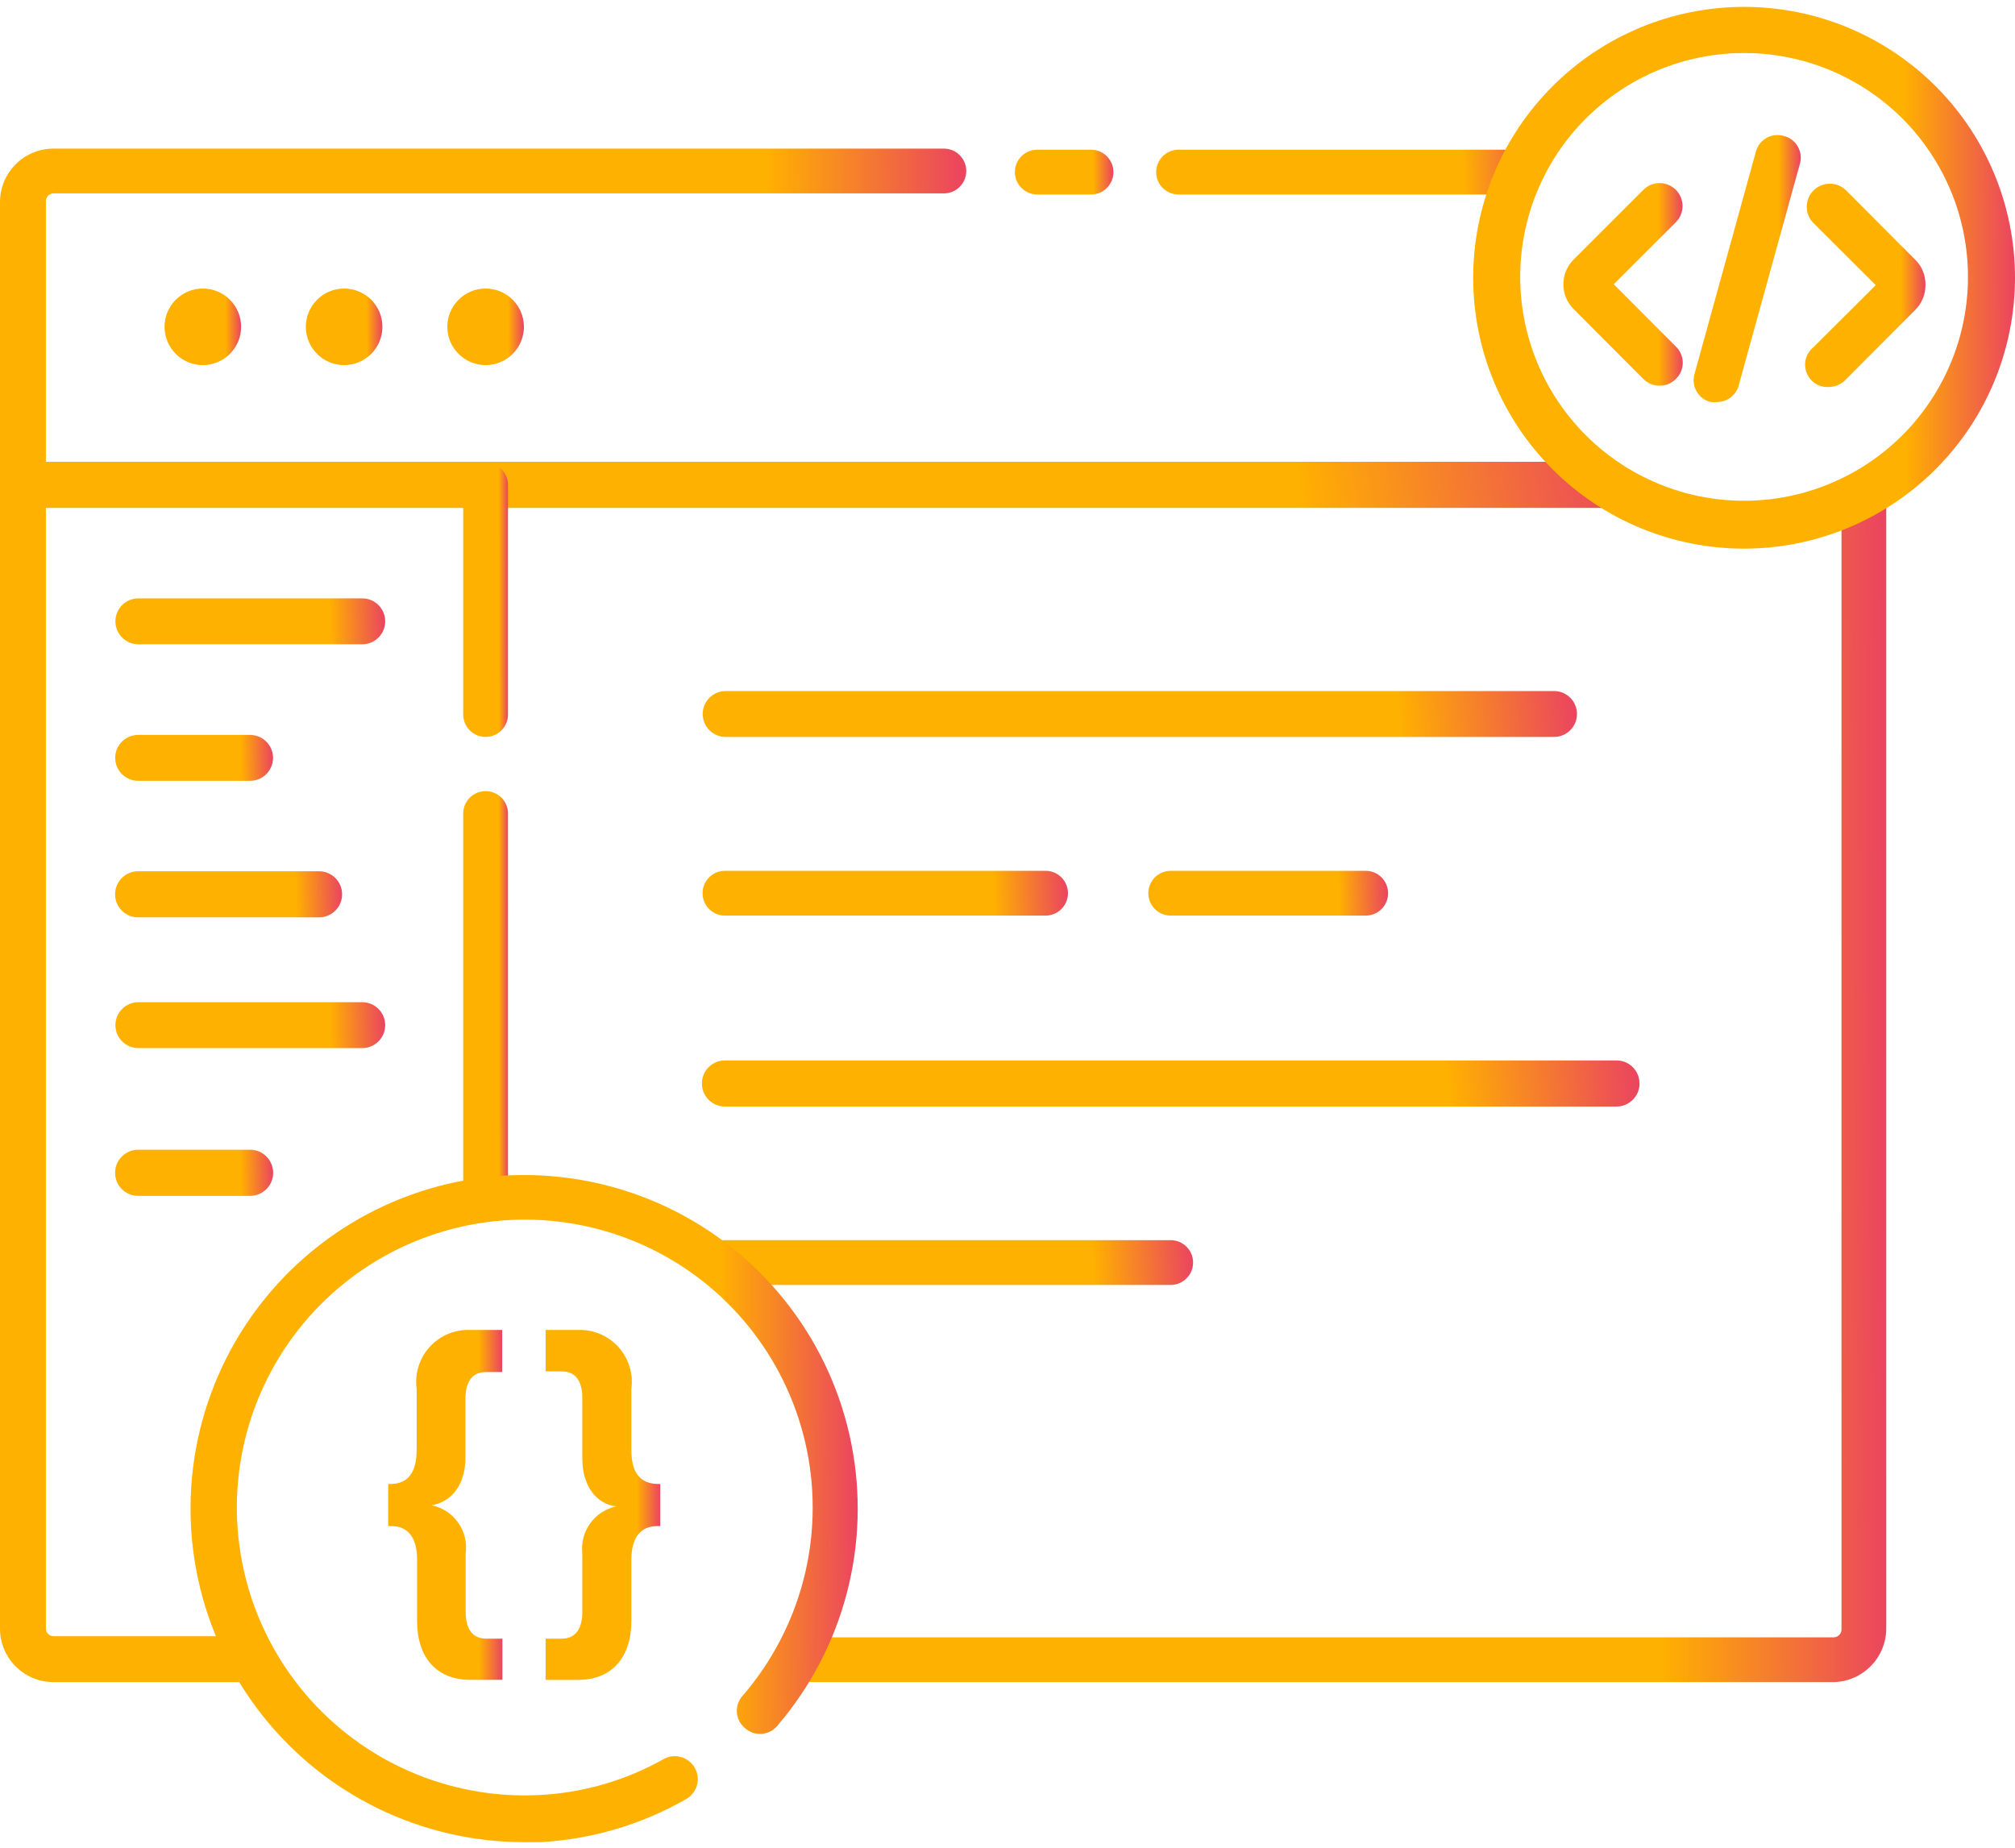 <svg width="133" height="122" viewBox="0 0 133 122" fill="none" xmlns="http://www.w3.org/2000/svg">
<path d="M16.506 111.036H3.532C1.581 111.036 0 109.455 0 107.505V13.342C0 11.392 1.581 9.81 3.532 9.81H62.302C63.117 9.81 63.779 10.472 63.779 11.287C63.779 12.104 63.117 12.766 62.302 12.766H3.532C3.257 12.773 3.037 12.993 3.03 13.268V107.504C3.03 107.782 3.254 108.006 3.532 108.006H16.506C17.323 108.006 17.985 108.668 17.985 109.485C17.985 110.301 17.323 110.963 16.506 110.963V111.036Z" fill="url(#paint0_linear_36_1562)"/>
<path d="M121.03 111.036H52.506C51.69 111.036 51.028 110.376 51.028 109.559C51.028 108.743 51.69 108.081 52.506 108.081H121.03C121.309 108.081 121.539 107.858 121.547 107.579V32.656C121.547 31.84 122.208 31.179 123.024 31.179C123.841 31.179 124.502 31.84 124.502 32.656V107.505C124.494 109.43 122.953 110.996 121.03 111.037L121.03 111.036Z" fill="url(#paint1_linear_36_1562)"/>
<path d="M100.341 12.839H77.791C76.974 12.839 76.313 12.177 76.313 11.361C76.313 10.544 76.974 9.882 77.791 9.882H100.341C101.157 9.882 101.819 10.544 101.819 11.361C101.819 12.177 101.157 12.839 100.341 12.839Z" fill="url(#paint2_linear_36_1562)"/>
<path d="M106.12 33.527H1.552C0.712 33.527 0.03 32.846 0.03 32.005C0.03 31.165 0.712 30.483 1.552 30.483H106.12C106.96 30.483 107.641 31.165 107.641 32.005C107.641 32.846 106.96 33.527 106.12 33.527Z" fill="url(#paint3_linear_36_1562)"/>
<path d="M15.915 21.573C15.915 22.969 14.784 24.101 13.388 24.101C11.993 24.101 10.861 22.969 10.861 21.573C10.861 20.177 11.993 19.047 13.388 19.047C14.784 19.047 15.915 20.177 15.915 21.573Z" fill="url(#paint4_linear_36_1562)"/>
<path d="M25.241 21.573C25.241 22.969 24.109 24.101 22.713 24.101C21.319 24.101 20.187 22.969 20.187 21.573C20.187 20.177 21.319 19.047 22.713 19.047C24.109 19.047 25.241 20.177 25.241 21.573Z" fill="url(#paint5_linear_36_1562)"/>
<path d="M34.58 21.573C34.58 22.969 33.449 24.101 32.053 24.101C30.658 24.101 29.526 22.969 29.526 21.573C29.526 20.177 30.658 19.047 32.053 19.047C33.449 19.047 34.58 20.177 34.58 21.573Z" fill="url(#paint6_linear_36_1562)"/>
<path d="M32.052 80.536C31.236 80.536 30.574 79.874 30.574 79.058V53.7C30.574 52.884 31.236 52.222 32.052 52.222C32.868 52.222 33.529 52.884 33.529 53.7V79.014C33.541 79.414 33.391 79.801 33.113 80.088C32.834 80.374 32.452 80.536 32.052 80.536Z" fill="url(#paint7_linear_36_1562)"/>
<path d="M23.911 42.529H9.133C8.296 42.529 7.618 41.85 7.618 41.013C7.618 40.177 8.296 39.499 9.133 39.499H23.911C24.747 39.499 25.425 40.177 25.425 41.013C25.425 41.85 24.747 42.529 23.911 42.529Z" fill="url(#paint8_linear_36_1562)"/>
<path d="M21.058 60.557H9.118C8.277 60.557 7.596 59.875 7.596 59.035C7.596 58.194 8.277 57.512 9.118 57.512H21.058C21.899 57.512 22.58 58.194 22.58 59.035C22.58 59.875 21.899 60.557 21.058 60.557Z" fill="url(#paint9_linear_36_1562)"/>
<path d="M23.911 69.186H9.133C8.296 69.186 7.618 68.508 7.618 67.671C7.618 66.835 8.296 66.157 9.133 66.157H23.911C24.747 66.157 25.425 66.835 25.425 67.671C25.425 68.508 24.747 69.186 23.911 69.186Z" fill="url(#paint10_linear_36_1562)"/>
<path d="M16.506 78.94H9.118C8.277 78.94 7.596 78.257 7.596 77.417C7.596 76.576 8.277 75.895 9.118 75.895H16.506C17.348 75.895 18.029 76.576 18.029 77.417C18.029 78.257 17.348 78.94 16.506 78.94Z" fill="url(#paint11_linear_36_1562)"/>
<path d="M16.506 51.543H9.118C8.282 51.543 7.603 50.865 7.603 50.028C7.603 49.192 8.282 48.513 9.118 48.513H16.506C17.343 48.513 18.022 49.192 18.022 50.028C18.022 50.865 17.343 51.543 16.506 51.543Z" fill="url(#paint12_linear_36_1562)"/>
<path d="M102.573 48.645H47.896C47.059 48.645 46.382 47.967 46.382 47.13C46.382 46.294 47.059 45.616 47.896 45.616H102.573C103.41 45.616 104.089 46.294 104.089 47.13C104.089 47.967 103.41 48.645 102.573 48.645Z" fill="url(#paint13_linear_36_1562)"/>
<path d="M69.012 60.439H47.851C47.034 60.439 46.373 59.777 46.373 58.96C46.373 58.145 47.034 57.483 47.851 57.483H69.012C69.829 57.483 70.49 58.145 70.49 58.96C70.49 59.777 69.829 60.439 69.012 60.439Z" fill="url(#paint14_linear_36_1562)"/>
<path d="M90.144 60.439H77.273C76.456 60.439 75.794 59.777 75.794 58.96C75.794 58.145 76.456 57.483 77.273 57.483H90.144C90.96 57.483 91.621 58.145 91.621 58.96C91.621 59.777 90.96 60.439 90.144 60.439Z" fill="url(#paint15_linear_36_1562)"/>
<path d="M106.695 73.044H47.851C47.01 73.044 46.328 72.362 46.328 71.522C46.328 70.681 47.01 69.999 47.851 69.999H106.695C107.535 69.999 108.218 70.681 108.218 71.522C108.218 72.362 107.535 73.044 106.695 73.044Z" fill="url(#paint16_linear_36_1562)"/>
<path d="M77.272 84.819H47.848C47.032 84.819 46.37 84.157 46.37 83.342C46.37 82.525 47.032 81.864 47.848 81.864H77.272C78.088 81.864 78.75 82.525 78.75 83.342C78.75 84.157 78.088 84.819 77.272 84.819Z" fill="url(#paint17_linear_36_1562)"/>
<path d="M34.58 121.602C27.834 121.597 21.463 118.501 17.291 113.199C13.119 107.898 11.608 100.977 13.19 94.419C14.772 87.861 19.273 82.39 25.404 79.574C31.534 76.759 38.616 76.908 44.622 79.98C50.627 83.052 54.894 88.708 56.198 95.327C57.502 101.946 55.7 108.796 51.309 113.917C51.052 114.229 50.681 114.423 50.279 114.452C49.877 114.483 49.48 114.348 49.18 114.08C48.865 113.824 48.668 113.449 48.637 113.043C48.606 112.638 48.744 112.238 49.018 111.937C52.859 107.491 54.428 101.518 53.267 95.759C52.107 89.999 48.347 85.099 43.084 82.488C37.82 79.877 31.644 79.847 26.356 82.408C21.068 84.968 17.261 89.832 16.045 95.579C14.83 101.328 16.341 107.316 20.139 111.798C23.938 116.281 29.597 118.755 35.467 118.498C38.394 118.372 41.249 117.557 43.802 116.119C44.532 115.711 45.455 115.973 45.863 116.703C46.272 117.434 46.01 118.356 45.28 118.764C42.342 120.445 39.053 121.417 35.674 121.602L34.58 121.602Z" fill="url(#paint18_linear_36_1562)"/>
<path d="M25.771 97.958C26.939 97.958 27.5 97.175 27.5 95.712V91.677C27.364 90.673 27.68 89.661 28.361 88.911C29.042 88.161 30.02 87.751 31.033 87.791H33.146V90.569H32.082C31.166 90.569 30.722 91.204 30.722 92.342V96.2C30.722 98.077 29.747 99.155 28.491 99.362C29.958 99.666 30.939 101.055 30.737 102.539V106.396C30.737 107.52 31.18 108.169 32.096 108.169H33.16V110.888H31.033C28.817 110.888 27.53 109.41 27.53 107.002V102.968C27.53 101.489 26.939 100.736 25.801 100.736H25.624V97.958L25.771 97.958Z" fill="url(#paint19_linear_36_1562)"/>
<path d="M43.579 100.737H43.401C42.263 100.737 41.673 101.505 41.673 102.968V107.003C41.673 109.397 40.387 110.889 38.17 110.889H36.013V108.17H37.062C37.993 108.17 38.436 107.52 38.436 106.397V102.54C38.274 101.086 39.238 99.746 40.668 99.437C39.411 99.29 38.436 98.151 38.436 96.275V92.299C38.436 91.161 37.993 90.526 37.062 90.526H36.013V87.792H38.126C39.14 87.748 40.122 88.156 40.808 88.906C41.492 89.657 41.809 90.672 41.673 91.678V95.713C41.673 97.191 42.234 97.929 43.401 97.959H43.579L43.579 100.737Z" fill="url(#paint20_linear_36_1562)"/>
<path d="M115.118 36.216C110.377 36.216 105.829 34.333 102.476 30.98C99.121 27.625 97.238 23.078 97.238 18.336C97.238 13.593 99.121 9.045 102.476 5.692C105.829 2.339 110.377 0.454 115.118 0.454C119.861 0.454 124.409 2.339 127.762 5.692C131.116 9.045 133 13.593 133 18.336C132.996 23.077 131.11 27.622 127.758 30.975C124.406 34.328 119.86 36.212 115.119 36.216H115.118ZM115.118 3.5C111.199 3.5 107.441 5.057 104.669 7.828C101.898 10.6 100.341 14.358 100.341 18.277C100.341 22.197 101.898 25.956 104.669 28.727C107.441 31.499 111.199 33.055 115.118 33.055C119.039 33.055 122.797 31.498 125.569 28.727C128.34 25.956 129.896 22.197 129.896 18.277C129.896 14.358 128.34 10.6 125.569 7.828C122.797 5.057 119.039 3.5 115.118 3.5Z" fill="url(#paint21_linear_36_1562)"/>
<path d="M120.705 25.547C120.063 25.584 119.471 25.2 119.242 24.599C119.012 23.998 119.198 23.318 119.701 22.917L123.809 18.823L119.701 14.73C119.105 14.134 119.105 13.168 119.701 12.572C120.297 11.977 121.263 11.977 121.858 12.572L126.454 17.183V17.182C126.878 17.621 127.107 18.213 127.09 18.823C127.093 19.439 126.848 20.03 126.409 20.463L121.814 25.074C121.522 25.373 121.123 25.543 120.705 25.547Z" fill="url(#paint22_linear_36_1562)"/>
<path d="M109.548 25.46C109.143 25.466 108.752 25.306 108.469 25.017L103.873 20.406C103.432 19.974 103.187 19.383 103.193 18.765C103.19 18.15 103.435 17.558 103.873 17.125L108.469 12.53C109.06 11.938 110.02 11.938 110.612 12.53C111.203 13.121 111.203 14.08 110.612 14.672L106.518 18.765L110.612 22.873V22.874C110.905 23.152 111.071 23.54 111.071 23.945C111.071 24.35 110.905 24.738 110.612 25.017C110.331 25.302 109.948 25.462 109.548 25.46Z" fill="url(#paint23_linear_36_1562)"/>
<path d="M113.316 26.537C113.184 26.551 113.05 26.551 112.917 26.537C112.52 26.441 112.18 26.186 111.979 25.83C111.777 25.474 111.732 25.051 111.853 24.66L115.888 10.045C115.984 9.648 116.239 9.308 116.595 9.106C116.951 8.905 117.374 8.86 117.765 8.981C118.544 9.19 119.011 9.986 118.813 10.77L114.779 25.384H114.78C114.626 26.066 114.015 26.547 113.316 26.537Z" fill="url(#paint24_linear_36_1562)"/>
<path d="M72.013 12.839H68.466H68.467C67.65 12.839 66.988 12.177 66.988 11.361C66.988 10.544 67.65 9.882 68.467 9.882H72.013H72.013C72.829 9.882 73.491 10.544 73.491 11.361C73.491 12.177 72.829 12.839 72.013 12.839Z" fill="url(#paint25_linear_36_1562)"/>
<path d="M32.052 48.645C31.236 48.645 30.574 47.984 30.574 47.167V32.005C30.574 31.19 31.236 30.528 32.052 30.528C32.868 30.528 33.529 31.19 33.529 32.005V47.123C33.541 47.523 33.391 47.91 33.113 48.197C32.834 48.484 32.452 48.645 32.052 48.645Z" fill="url(#paint26_linear_36_1562)"/>
<defs>
<linearGradient id="paint0_linear_36_1562" x1="63.779" y1="90.668" x2="0.096" y2="90.868" gradientUnits="userSpaceOnUse">
<stop stop-color="#EB455F"/>
<stop offset="0.204" stop-color="#FFB100"/>
</linearGradient>
<linearGradient id="paint1_linear_36_1562" x1="124.502" y1="94.968" x2="51.139" y2="95.305" gradientUnits="userSpaceOnUse">
<stop stop-color="#EB455F"/>
<stop offset="0.204" stop-color="#FFB100"/>
</linearGradient>
<linearGradient id="paint2_linear_36_1562" x1="101.819" y1="12.244" x2="76.398" y2="13.338" gradientUnits="userSpaceOnUse">
<stop stop-color="#EB455F"/>
<stop offset="0.204" stop-color="#FFB100"/>
</linearGradient>
<linearGradient id="paint3_linear_36_1562" x1="107.641" y1="32.915" x2="3.433" y2="51.295" gradientUnits="userSpaceOnUse">
<stop stop-color="#EB455F"/>
<stop offset="0.204" stop-color="#FFB100"/>
</linearGradient>
<linearGradient id="paint4_linear_36_1562" x1="15.915" y1="23.084" x2="10.869" y2="23.109" gradientUnits="userSpaceOnUse">
<stop stop-color="#EB455F"/>
<stop offset="0.204" stop-color="#FFB100"/>
</linearGradient>
<linearGradient id="paint5_linear_36_1562" x1="25.241" y1="23.084" x2="20.195" y2="23.109" gradientUnits="userSpaceOnUse">
<stop stop-color="#EB455F"/>
<stop offset="0.204" stop-color="#FFB100"/>
</linearGradient>
<linearGradient id="paint6_linear_36_1562" x1="34.58" y1="23.084" x2="29.534" y2="23.109" gradientUnits="userSpaceOnUse">
<stop stop-color="#EB455F"/>
<stop offset="0.204" stop-color="#FFB100"/>
</linearGradient>
<linearGradient id="paint7_linear_36_1562" x1="33.53" y1="74.839" x2="30.578" y2="74.84" gradientUnits="userSpaceOnUse">
<stop stop-color="#EB455F"/>
<stop offset="0.204" stop-color="#FFB100"/>
</linearGradient>
<linearGradient id="paint8_linear_36_1562" x1="25.425" y1="41.919" x2="7.66" y2="42.44" gradientUnits="userSpaceOnUse">
<stop stop-color="#EB455F"/>
<stop offset="0.204" stop-color="#FFB100"/>
</linearGradient>
<linearGradient id="paint9_linear_36_1562" x1="22.58" y1="59.945" x2="7.627" y2="60.312" gradientUnits="userSpaceOnUse">
<stop stop-color="#EB455F"/>
<stop offset="0.204" stop-color="#FFB100"/>
</linearGradient>
<linearGradient id="paint10_linear_36_1562" x1="25.425" y1="68.577" x2="7.66" y2="69.098" gradientUnits="userSpaceOnUse">
<stop stop-color="#EB455F"/>
<stop offset="0.204" stop-color="#FFB100"/>
</linearGradient>
<linearGradient id="paint11_linear_36_1562" x1="18.029" y1="78.327" x2="7.615" y2="78.505" gradientUnits="userSpaceOnUse">
<stop stop-color="#EB455F"/>
<stop offset="0.204" stop-color="#FFB100"/>
</linearGradient>
<linearGradient id="paint12_linear_36_1562" x1="18.022" y1="50.933" x2="7.622" y2="51.112" gradientUnits="userSpaceOnUse">
<stop stop-color="#EB455F"/>
<stop offset="0.204" stop-color="#FFB100"/>
</linearGradient>
<linearGradient id="paint13_linear_36_1562" x1="104.089" y1="48.036" x2="46.983" y2="53.463" gradientUnits="userSpaceOnUse">
<stop stop-color="#EB455F"/>
<stop offset="0.204" stop-color="#FFB100"/>
</linearGradient>
<linearGradient id="paint14_linear_36_1562" x1="70.49" y1="59.844" x2="46.448" y2="60.823" gradientUnits="userSpaceOnUse">
<stop stop-color="#EB455F"/>
<stop offset="0.204" stop-color="#FFB100"/>
</linearGradient>
<linearGradient id="paint15_linear_36_1562" x1="91.621" y1="59.844" x2="75.829" y2="60.266" gradientUnits="userSpaceOnUse">
<stop stop-color="#EB455F"/>
<stop offset="0.204" stop-color="#FFB100"/>
</linearGradient>
<linearGradient id="paint16_linear_36_1562" x1="108.218" y1="72.432" x2="47.05" y2="78.634" gradientUnits="userSpaceOnUse">
<stop stop-color="#EB455F"/>
<stop offset="0.204" stop-color="#FFB100"/>
</linearGradient>
<linearGradient id="paint17_linear_36_1562" x1="78.75" y1="84.224" x2="46.515" y2="85.987" gradientUnits="userSpaceOnUse">
<stop stop-color="#EB455F"/>
<stop offset="0.204" stop-color="#FFB100"/>
</linearGradient>
<linearGradient id="paint18_linear_36_1562" x1="56.613" y1="112.741" x2="12.643" y2="112.96" gradientUnits="userSpaceOnUse">
<stop stop-color="#EB455F"/>
<stop offset="0.204" stop-color="#FFB100"/>
</linearGradient>
<linearGradient id="paint19_linear_36_1562" x1="33.16" y1="106.24" x2="25.635" y2="106.253" gradientUnits="userSpaceOnUse">
<stop stop-color="#EB455F"/>
<stop offset="0.204" stop-color="#FFB100"/>
</linearGradient>
<linearGradient id="paint20_linear_36_1562" x1="43.579" y1="106.241" x2="36.024" y2="106.253" gradientUnits="userSpaceOnUse">
<stop stop-color="#EB455F"/>
<stop offset="0.204" stop-color="#FFB100"/>
</linearGradient>
<linearGradient id="paint21_linear_36_1562" x1="133" y1="29.02" x2="97.292" y2="29.198" gradientUnits="userSpaceOnUse">
<stop stop-color="#EB455F"/>
<stop offset="0.204" stop-color="#FFB100"/>
</linearGradient>
<linearGradient id="paint22_linear_36_1562" x1="127.091" y1="22.849" x2="119.157" y2="22.872" gradientUnits="userSpaceOnUse">
<stop stop-color="#EB455F"/>
<stop offset="0.204" stop-color="#FFB100"/>
</linearGradient>
<linearGradient id="paint23_linear_36_1562" x1="111.071" y1="22.769" x2="103.205" y2="22.792" gradientUnits="userSpaceOnUse">
<stop stop-color="#EB455F"/>
<stop offset="0.204" stop-color="#FFB100"/>
</linearGradient>
<linearGradient id="paint24_linear_36_1562" x1="118.859" y1="23" x2="111.797" y2="23.014" gradientUnits="userSpaceOnUse">
<stop stop-color="#EB455F"/>
<stop offset="0.204" stop-color="#FFB100"/>
</linearGradient>
<linearGradient id="paint25_linear_36_1562" x1="73.491" y1="12.244" x2="66.999" y2="12.315" gradientUnits="userSpaceOnUse">
<stop stop-color="#EB455F"/>
<stop offset="0.204" stop-color="#FFB100"/>
</linearGradient>
<linearGradient id="paint26_linear_36_1562" x1="33.53" y1="45" x2="30.578" y2="45.002" gradientUnits="userSpaceOnUse">
<stop stop-color="#EB455F"/>
<stop offset="0.204" stop-color="#FFB100"/>
</linearGradient>
</defs>
</svg>
